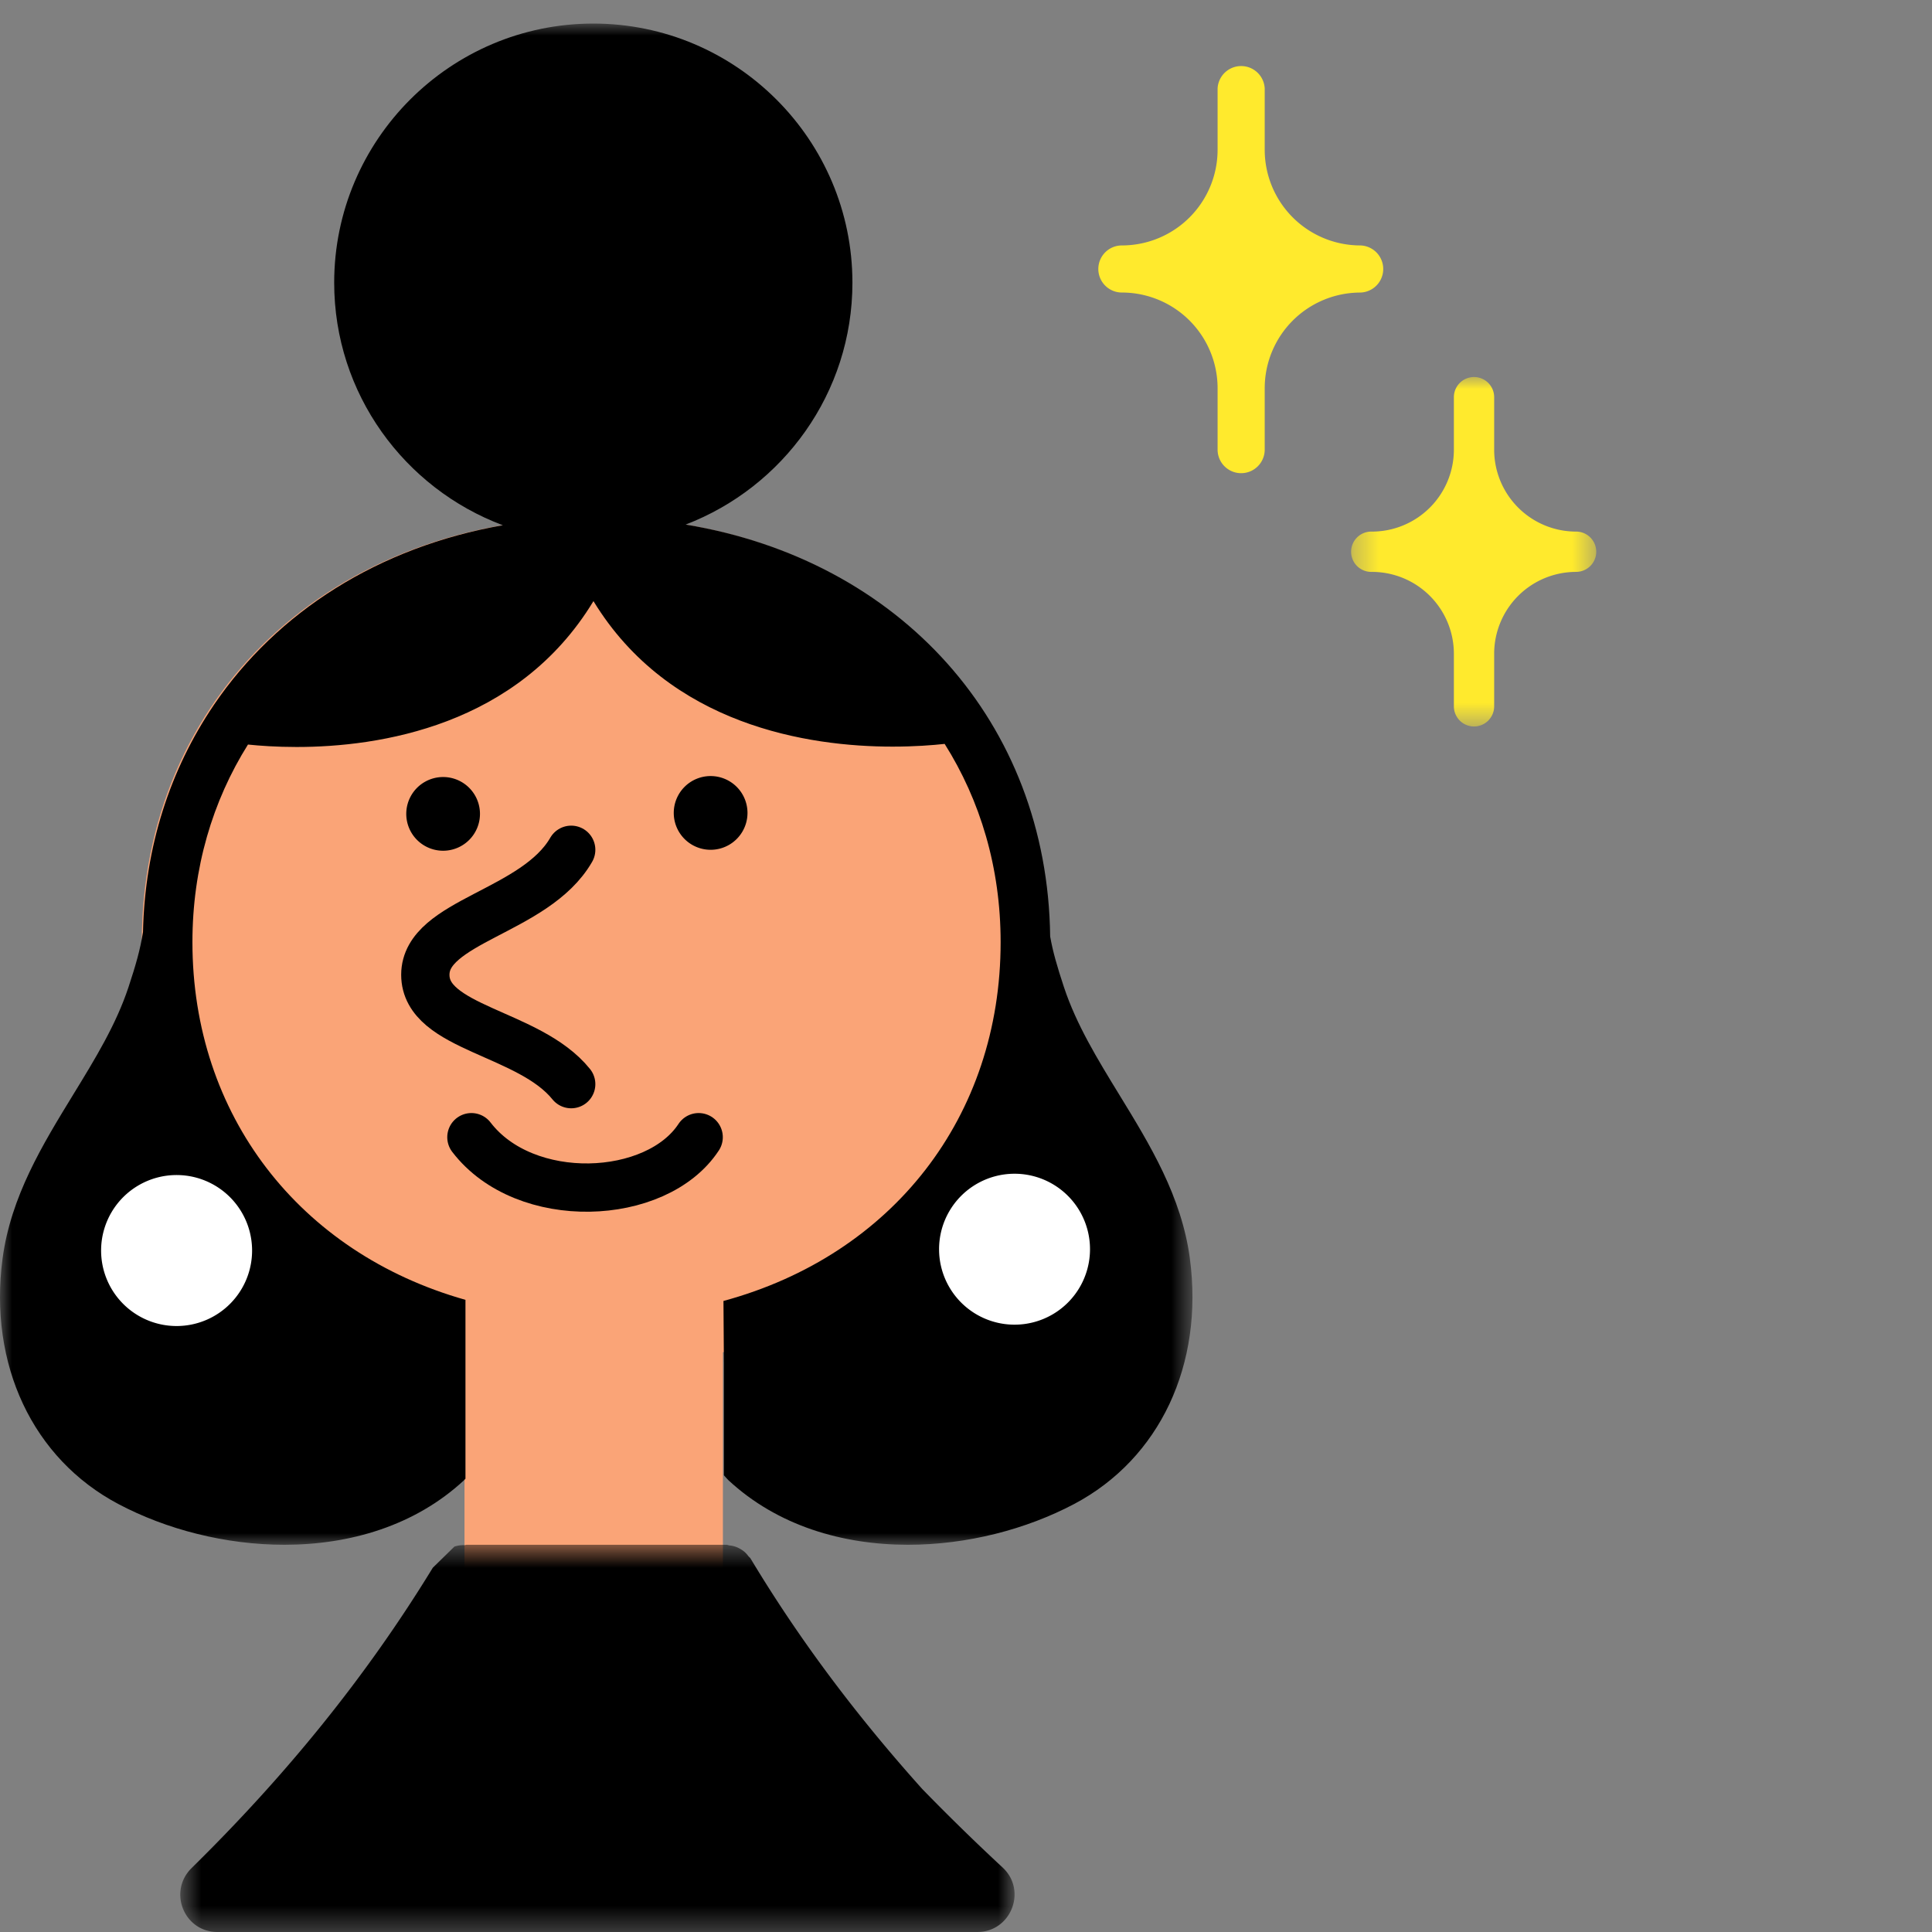 <svg width="80" height="80" xmlns="http://www.w3.org/2000/svg" xmlns:xlink="http://www.w3.org/1999/xlink"><rect width="100%" height="100%" fill="#808080" stroke="none"/><defs><path id="a" d="M0 .001h49.377v62.99H0z"/><path id="c" d="M.635.551H35.18v16.034H.635z"/><path id="e" d="M.363 0h10.124v14.472H.363z"/></defs><g fill="none" fill-rule="evenodd"><path d="M0 0h80v80H0z"/><path d="M24.66 21.423c-10.886 0-18.789 7.402-18.789 17.599 0 8.295 5.236 14.9 13.363 16.94v9.069h10.7v-9.034c8.225-1.994 13.518-8.601 13.518-16.975 0-10.197-7.903-17.599-18.791-17.599" fill="#FAA477"/><path d="M19.874 33.662a1.526 1.526 0 1 1-3.051 0 1.526 1.526 0 0 1 3.051 0" fill="#000"/><path d="M19.844 65.97h9.447" stroke="#000" stroke-width="2.109" stroke-linecap="round" stroke-linejoin="round"/><path d="M23.652 44.892c-1.743-2.161-6.04-2.297-6.04-4.529 0-2.231 4.55-2.59 6.04-5.175" stroke="#000" stroke-width="2" stroke-linecap="round" stroke-linejoin="round"/><path d="M30.952 33.662a1.526 1.526 0 1 1-3.053-.001 1.526 1.526 0 0 1 3.053.001" fill="#000"/><path d="M19.52 47.089c2.22 2.9 7.666 2.661 9.41 0" stroke="#000" stroke-width="2" stroke-linecap="round" stroke-linejoin="round"/><g transform="translate(0 .975)"><mask id="b" fill="#fff"><use xlink:href="#a"/></mask><path d="M49.27 51.133c-.344-2.57-1.653-4.705-2.918-6.77-.917-1.498-1.782-2.912-2.296-4.463-.28-.846-.456-1.45-.571-2.098-.108-8.885-6.237-15.594-15.094-17.056 4.031-1.546 6.906-5.446 6.906-10.015 0-5.917-4.813-10.73-10.73-10.73-5.916 0-10.729 4.813-10.729 10.73 0 4.598 2.911 8.518 6.983 10.043-5.141.9-9.34 3.581-11.957 7.428l-.021.032c-1.79 2.648-2.846 5.837-2.922 9.387-.114.719-.295 1.356-.6 2.279-.513 1.551-1.379 2.965-2.296 4.461C1.76 46.428.452 48.563.107 51.133c-.585 4.396 1.249 8.292 4.789 10.168 1.986 1.052 4.437 1.69 6.878 1.69 2.713 0 5.411-.788 7.442-2.674.021-.018.037-.043.058-.062v-7.406C12.38 50.901 7.968 45.18 7.968 38.038c0-3.072.835-5.847 2.3-8.183.481.05 1.173.101 2.012.101 3.409 0 9.154-.858 12.294-6.04 3.147 5.16 8.93 6.025 12.385 6.025.919 0 1.663-.059 2.157-.113 1.475 2.341 2.318 5.125 2.318 8.21 0 7.223-4.477 12.956-11.477 14.857l.018 2.583v4.635c.064.065.119.14.186.203 2.031 1.887 4.729 2.675 7.44 2.675 2.44 0 4.894-.639 6.882-1.691 3.54-1.876 5.373-5.772 4.786-10.168" fill="#000" mask="url(#b)"/></g><path d="M10.438 51.726a3.126 3.126 0 1 1-6.251 0 3.126 3.126 0 0 1 6.251 0m34.697 0a3.125 3.125 0 1 1-6.25.002 3.125 3.125 0 0 1 6.25-.002" fill="#FFF"/><g transform="translate(6.83 63.414)"><mask id="d" fill="#fff"><use xlink:href="#c"/></mask><path d="M33.636 16.586c1.399 0 2.076-1.718 1.051-2.67a90.391 90.391 0 0 1-3.33-3.253c-2.656-2.96-5.043-6.105-7.109-9.544-.023-.04-.064-.063-.092-.1a1.106 1.106 0 0 0-.161-.177 1.178 1.178 0 0 0-.18-.123 1.11 1.11 0 0 0-.203-.092 1.147 1.147 0 0 0-.234-.048c-.046-.006-.087-.028-.134-.028H12.488c-.028 0-.052.015-.08.017a1.194 1.194 0 0 0-.42.058c-.3.29-.595.583-.895.874-2.797 4.577-6.138 8.654-9.988 12.437-.988.971-.317 2.649 1.07 2.649h31.46z" fill="#000" mask="url(#d)"/></g><path d="M56.33 10.163A3.963 3.963 0 0 1 52.369 6.2V3.658a.977.977 0 0 0-1.951 0V6.2a3.964 3.964 0 0 1-3.964 3.963.975.975 0 1 0 0 1.95 3.964 3.964 0 0 1 3.964 3.964v2.541a.975.975 0 1 0 1.951 0v-2.541a3.963 3.963 0 0 1 3.963-3.963.976.976 0 0 0 0-1.951" fill="#FFEA2D"/><g transform="translate(55.61 15.61)"><mask id="f" fill="#fff"><use xlink:href="#e"/></mask><path d="M9.652 6.402A3.393 3.393 0 0 1 6.26 3.009V.836a.834.834 0 1 0-1.668 0v2.173A3.393 3.393 0 0 1 1.2 6.402a.835.835 0 1 0 0 1.669 3.392 3.392 0 0 1 3.392 3.391v2.176a.833.833 0 1 0 1.668 0v-2.176a3.392 3.392 0 0 1 3.392-3.391.835.835 0 1 0 0-1.67" fill="#FFEA2D" mask="url(#f)"/></g></g></svg>